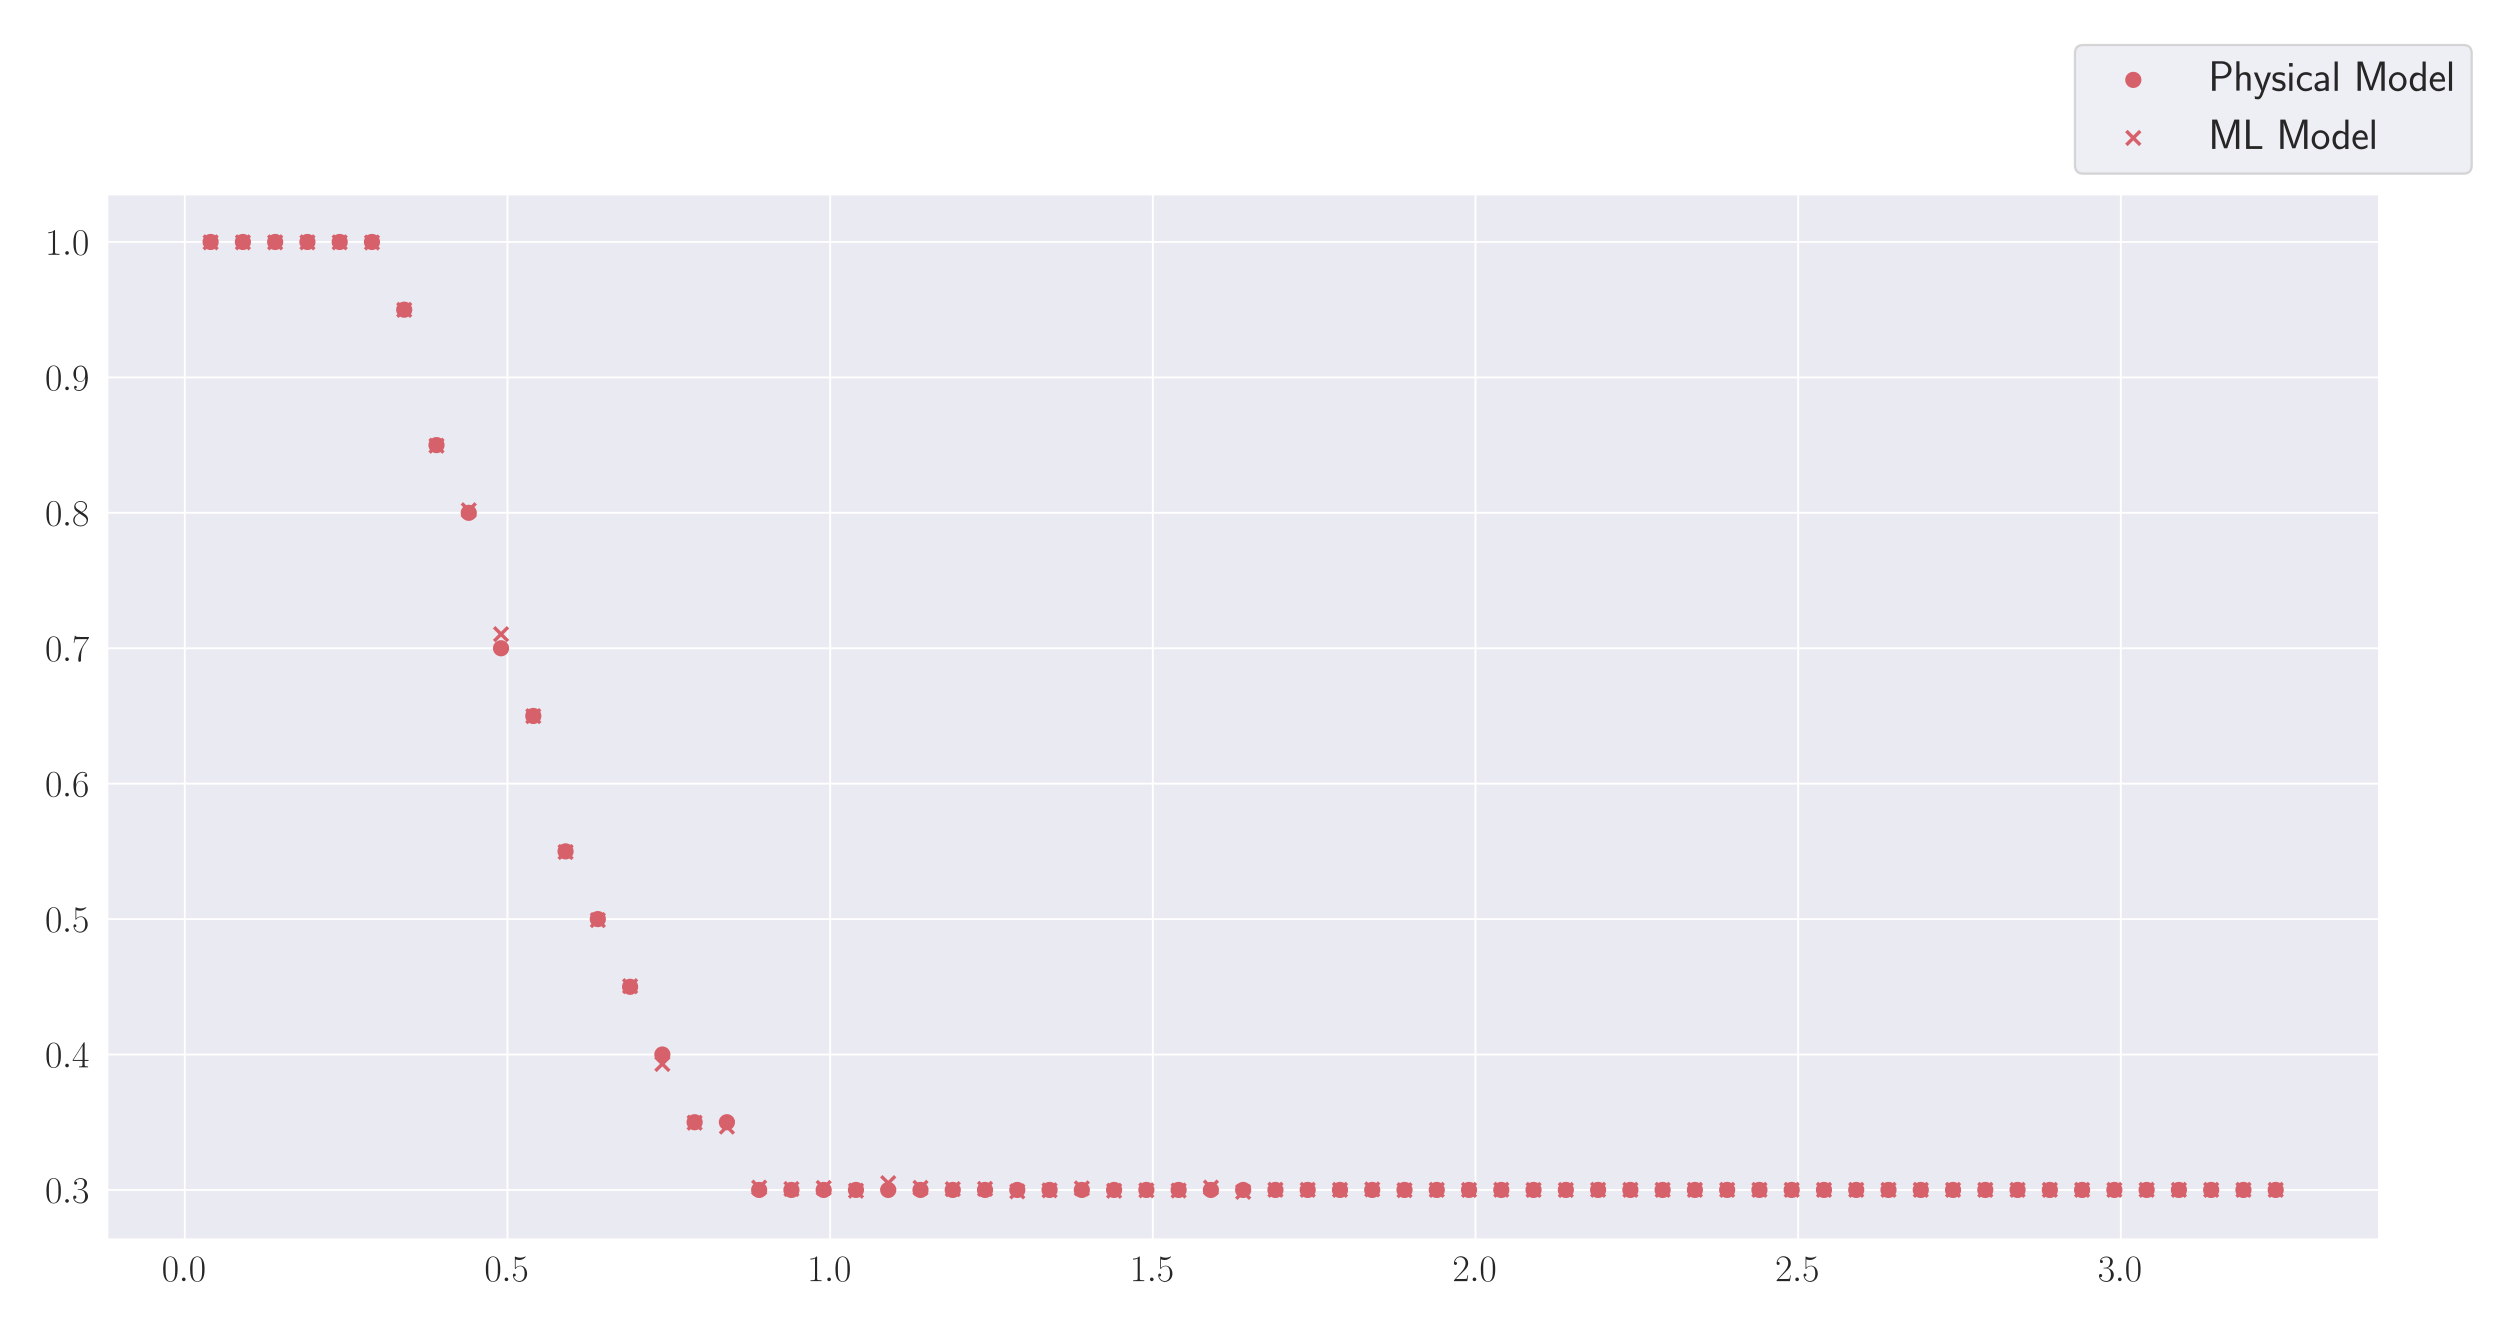 <?xml version="1.0" encoding="utf-8" standalone="no"?>
<!DOCTYPE svg PUBLIC "-//W3C//DTD SVG 1.1//EN"
  "http://www.w3.org/Graphics/SVG/1.1/DTD/svg11.dtd">
<svg xmlns:xlink="http://www.w3.org/1999/xlink" width="1080pt" height="576pt" viewBox="0 0 1080 576" xmlns="http://www.w3.org/2000/svg" version="1.1">
 <defs>
  <style type="text/css">*{stroke-linejoin: round; stroke-linecap: butt}</style>
 </defs>
 <g id="figure_1">
  <g id="patch_1">
   <path d="M 0 576 
L 1080 576 
L 1080 0 
L 0 0 
z
" style="fill: #ffffff"/>
  </g>
  <g id="axes_1">
   <g id="patch_2">
    <path d="M 46.384 535.391 
L 1027.71 535.391 
L 1027.71 84.016 
L 46.384 84.016 
z
" style="fill: #eaeaf2"/>
   </g>
   <g id="matplotlib.axis_1">
    <g id="xtick_1">
     <g id="line2d_1">
      <path d="M 79.838 535.391 
L 79.838 84.016 
" clip-path="url(#pe47f8dc111)" style="fill: none; stroke: #ffffff; stroke-width: 0.8; stroke-linecap: round"/>
     </g>
     <g id="text_1">
      <!-- $\mathdefault{0.0}$ -->
      <g style="fill: #262626" transform="translate(69.866 553.461) scale(0.16 -0.16)">
       <defs>
        <path id="CMR17-30" d="M 2688 2025 
C 2688 2416 2682 3080 2413 3591 
C 2176 4039 1798 4198 1466 4198 
C 1158 4198 768 4058 525 3597 
C 269 3118 243 2524 243 2025 
C 243 1661 250 1106 448 619 
C 723 -39 1216 -128 1466 -128 
C 1760 -128 2208 -7 2470 600 
C 2662 1042 2688 1559 2688 2025 
z
M 1466 -26 
C 1056 -26 813 325 723 812 
C 653 1188 653 1738 653 2096 
C 653 2588 653 2997 736 3387 
C 858 3929 1216 4096 1466 4096 
C 1728 4096 2067 3923 2189 3400 
C 2272 3036 2278 2607 2278 2096 
C 2278 1680 2278 1169 2202 792 
C 2067 95 1690 -26 1466 -26 
z
" transform="scale(0.016)"/>
        <path id="CMMI12-3a" d="M 1178 307 
C 1178 492 1024 619 870 619 
C 685 619 557 466 557 313 
C 557 128 710 0 864 0 
C 1050 0 1178 153 1178 307 
z
" transform="scale(0.016)"/>
       </defs>
       <use xlink:href="#CMR17-30" transform="scale(0.996)"/>
       <use xlink:href="#CMMI12-3a" transform="translate(45.69 0) scale(0.996)"/>
       <use xlink:href="#CMR17-30" transform="translate(72.788 0) scale(0.996)"/>
      </g>
     </g>
    </g>
    <g id="xtick_2">
     <g id="line2d_2">
      <path d="M 219.231 535.391 
L 219.231 84.016 
" clip-path="url(#pe47f8dc111)" style="fill: none; stroke: #ffffff; stroke-width: 0.8; stroke-linecap: round"/>
     </g>
     <g id="text_2">
      <!-- $\mathdefault{0.5}$ -->
      <g style="fill: #262626" transform="translate(209.259 553.461) scale(0.16 -0.16)">
       <defs>
        <path id="CMR17-35" d="M 730 3692 
C 794 3666 1056 3584 1325 3584 
C 1920 3584 2246 3911 2432 4100 
C 2432 4157 2432 4192 2394 4192 
C 2387 4192 2374 4192 2323 4163 
C 2099 4058 1837 3973 1517 3973 
C 1325 3973 1037 3999 723 4139 
C 653 4171 640 4171 634 4171 
C 602 4171 595 4164 595 4037 
L 595 2203 
C 595 2089 595 2057 659 2057 
C 691 2057 704 2070 736 2114 
C 941 2401 1222 2522 1542 2522 
C 1766 2522 2246 2382 2246 1289 
C 2246 1085 2246 715 2054 421 
C 1894 159 1645 25 1370 25 
C 947 25 518 320 403 814 
C 429 807 480 795 506 795 
C 589 795 749 840 749 1038 
C 749 1210 627 1280 506 1280 
C 358 1280 262 1190 262 1011 
C 262 454 704 -128 1382 -128 
C 2042 -128 2669 440 2669 1264 
C 2669 2030 2170 2624 1549 2624 
C 1222 2624 947 2503 730 2274 
L 730 3692 
z
" transform="scale(0.016)"/>
       </defs>
       <use xlink:href="#CMR17-30" transform="scale(0.996)"/>
       <use xlink:href="#CMMI12-3a" transform="translate(45.69 0) scale(0.996)"/>
       <use xlink:href="#CMR17-35" transform="translate(72.788 0) scale(0.996)"/>
      </g>
     </g>
    </g>
    <g id="xtick_3">
     <g id="line2d_3">
      <path d="M 358.624 535.391 
L 358.624 84.016 
" clip-path="url(#pe47f8dc111)" style="fill: none; stroke: #ffffff; stroke-width: 0.8; stroke-linecap: round"/>
     </g>
     <g id="text_3">
      <!-- $\mathdefault{1.0}$ -->
      <g style="fill: #262626" transform="translate(348.652 553.461) scale(0.16 -0.16)">
       <defs>
        <path id="CMR17-31" d="M 1702 4058 
C 1702 4192 1696 4192 1606 4192 
C 1357 3916 979 3827 621 3827 
C 602 3827 570 3827 563 3808 
C 557 3795 557 3782 557 3648 
C 755 3648 1088 3686 1344 3839 
L 1344 461 
C 1344 236 1331 160 781 160 
L 589 160 
L 589 0 
C 896 0 1216 0 1523 0 
C 1830 0 2150 0 2458 0 
L 2458 160 
L 2266 160 
C 1715 160 1702 230 1702 458 
L 1702 4058 
z
" transform="scale(0.016)"/>
       </defs>
       <use xlink:href="#CMR17-31" transform="scale(0.996)"/>
       <use xlink:href="#CMMI12-3a" transform="translate(45.69 0) scale(0.996)"/>
       <use xlink:href="#CMR17-30" transform="translate(72.788 0) scale(0.996)"/>
      </g>
     </g>
    </g>
    <g id="xtick_4">
     <g id="line2d_4">
      <path d="M 498.017 535.391 
L 498.017 84.016 
" clip-path="url(#pe47f8dc111)" style="fill: none; stroke: #ffffff; stroke-width: 0.8; stroke-linecap: round"/>
     </g>
     <g id="text_4">
      <!-- $\mathdefault{1.5}$ -->
      <g style="fill: #262626" transform="translate(488.045 553.461) scale(0.16 -0.16)">
       <use xlink:href="#CMR17-31" transform="scale(0.996)"/>
       <use xlink:href="#CMMI12-3a" transform="translate(45.69 0) scale(0.996)"/>
       <use xlink:href="#CMR17-35" transform="translate(72.788 0) scale(0.996)"/>
      </g>
     </g>
    </g>
    <g id="xtick_5">
     <g id="line2d_5">
      <path d="M 637.41 535.391 
L 637.41 84.016 
" clip-path="url(#pe47f8dc111)" style="fill: none; stroke: #ffffff; stroke-width: 0.8; stroke-linecap: round"/>
     </g>
     <g id="text_5">
      <!-- $\mathdefault{2.0}$ -->
      <g style="fill: #262626" transform="translate(627.438 553.461) scale(0.16 -0.16)">
       <defs>
        <path id="CMR17-32" d="M 2669 989 
L 2554 989 
C 2490 536 2438 459 2413 420 
C 2381 369 1920 369 1830 369 
L 602 369 
C 832 619 1280 1072 1824 1597 
C 2214 1967 2669 2402 2669 3035 
C 2669 3790 2067 4224 1395 4224 
C 691 4224 262 3604 262 3030 
C 262 2780 448 2748 525 2748 
C 589 2748 781 2787 781 3010 
C 781 3207 614 3264 525 3264 
C 486 3264 448 3258 422 3245 
C 544 3790 915 4058 1306 4058 
C 1862 4058 2227 3617 2227 3035 
C 2227 2479 1901 2000 1536 1584 
L 262 146 
L 262 0 
L 2515 0 
L 2669 989 
z
" transform="scale(0.016)"/>
       </defs>
       <use xlink:href="#CMR17-32" transform="scale(0.996)"/>
       <use xlink:href="#CMMI12-3a" transform="translate(45.69 0) scale(0.996)"/>
       <use xlink:href="#CMR17-30" transform="translate(72.788 0) scale(0.996)"/>
      </g>
     </g>
    </g>
    <g id="xtick_6">
     <g id="line2d_6">
      <path d="M 776.803 535.391 
L 776.803 84.016 
" clip-path="url(#pe47f8dc111)" style="fill: none; stroke: #ffffff; stroke-width: 0.8; stroke-linecap: round"/>
     </g>
     <g id="text_6">
      <!-- $\mathdefault{2.5}$ -->
      <g style="fill: #262626" transform="translate(766.831 553.461) scale(0.16 -0.16)">
       <use xlink:href="#CMR17-32" transform="scale(0.996)"/>
       <use xlink:href="#CMMI12-3a" transform="translate(45.69 0) scale(0.996)"/>
       <use xlink:href="#CMR17-35" transform="translate(72.788 0) scale(0.996)"/>
      </g>
     </g>
    </g>
    <g id="xtick_7">
     <g id="line2d_7">
      <path d="M 916.196 535.391 
L 916.196 84.016 
" clip-path="url(#pe47f8dc111)" style="fill: none; stroke: #ffffff; stroke-width: 0.8; stroke-linecap: round"/>
     </g>
     <g id="text_7">
      <!-- $\mathdefault{3.0}$ -->
      <g style="fill: #262626" transform="translate(906.224 553.461) scale(0.16 -0.16)">
       <defs>
        <path id="CMR17-33" d="M 1414 2157 
C 1984 2157 2234 1662 2234 1090 
C 2234 320 1824 25 1453 25 
C 1114 25 563 194 390 693 
C 422 680 454 680 486 680 
C 640 680 755 782 755 948 
C 755 1133 614 1216 486 1216 
C 378 1216 211 1165 211 926 
C 211 335 787 -128 1466 -128 
C 2176 -128 2720 430 2720 1085 
C 2720 1707 2208 2157 1600 2227 
C 2086 2328 2554 2756 2554 3329 
C 2554 3820 2048 4179 1472 4179 
C 890 4179 378 3829 378 3329 
C 378 3110 544 3072 627 3072 
C 762 3072 877 3155 877 3321 
C 877 3486 762 3569 627 3569 
C 602 3569 570 3569 544 3557 
C 730 3959 1235 4032 1459 4032 
C 1683 4032 2106 3925 2106 3320 
C 2106 3143 2080 2828 1862 2550 
C 1670 2304 1453 2304 1242 2284 
C 1210 2284 1062 2269 1037 2269 
C 992 2263 966 2257 966 2208 
C 966 2163 973 2157 1101 2157 
L 1414 2157 
z
" transform="scale(0.016)"/>
       </defs>
       <use xlink:href="#CMR17-33" transform="scale(0.996)"/>
       <use xlink:href="#CMMI12-3a" transform="translate(45.69 0) scale(0.996)"/>
       <use xlink:href="#CMR17-30" transform="translate(72.788 0) scale(0.996)"/>
      </g>
     </g>
    </g>
   </g>
   <g id="matplotlib.axis_2">
    <g id="ytick_1">
     <g id="line2d_8">
      <path d="M 46.384 514.055 
L 1027.71 514.055 
" clip-path="url(#pe47f8dc111)" style="fill: none; stroke: #ffffff; stroke-width: 0.8; stroke-linecap: round"/>
     </g>
     <g id="text_8">
      <!-- $\mathdefault{0.3}$ -->
      <g style="fill: #262626" transform="translate(19.44 519.59) scale(0.16 -0.16)">
       <use xlink:href="#CMR17-30" transform="scale(0.996)"/>
       <use xlink:href="#CMMI12-3a" transform="translate(45.69 0) scale(0.996)"/>
       <use xlink:href="#CMR17-33" transform="translate(72.788 0) scale(0.996)"/>
      </g>
     </g>
    </g>
    <g id="ytick_2">
     <g id="line2d_9">
      <path d="M 46.384 455.552 
L 1027.71 455.552 
" clip-path="url(#pe47f8dc111)" style="fill: none; stroke: #ffffff; stroke-width: 0.8; stroke-linecap: round"/>
     </g>
     <g id="text_9">
      <!-- $\mathdefault{0.4}$ -->
      <g style="fill: #262626" transform="translate(19.44 461.087) scale(0.16 -0.16)">
       <defs>
        <path id="CMR17-34" d="M 2150 4122 
C 2150 4256 2144 4256 2029 4256 
L 128 1254 
L 128 1088 
L 1779 1088 
L 1779 457 
C 1779 224 1766 160 1318 160 
L 1197 160 
L 1197 0 
C 1402 0 1747 0 1965 0 
C 2182 0 2528 0 2733 0 
L 2733 160 
L 2611 160 
C 2163 160 2150 224 2150 457 
L 2150 1088 
L 2803 1088 
L 2803 1254 
L 2150 1254 
L 2150 4122 
z
M 1798 3703 
L 1798 1254 
L 256 1254 
L 1798 3703 
z
" transform="scale(0.016)"/>
       </defs>
       <use xlink:href="#CMR17-30" transform="scale(0.996)"/>
       <use xlink:href="#CMMI12-3a" transform="translate(45.69 0) scale(0.996)"/>
       <use xlink:href="#CMR17-34" transform="translate(72.788 0) scale(0.996)"/>
      </g>
     </g>
    </g>
    <g id="ytick_3">
     <g id="line2d_10">
      <path d="M 46.384 397.049 
L 1027.71 397.049 
" clip-path="url(#pe47f8dc111)" style="fill: none; stroke: #ffffff; stroke-width: 0.8; stroke-linecap: round"/>
     </g>
     <g id="text_10">
      <!-- $\mathdefault{0.5}$ -->
      <g style="fill: #262626" transform="translate(19.44 402.584) scale(0.16 -0.16)">
       <use xlink:href="#CMR17-30" transform="scale(0.996)"/>
       <use xlink:href="#CMMI12-3a" transform="translate(45.69 0) scale(0.996)"/>
       <use xlink:href="#CMR17-35" transform="translate(72.788 0) scale(0.996)"/>
      </g>
     </g>
    </g>
    <g id="ytick_4">
     <g id="line2d_11">
      <path d="M 46.384 338.546 
L 1027.71 338.546 
" clip-path="url(#pe47f8dc111)" style="fill: none; stroke: #ffffff; stroke-width: 0.8; stroke-linecap: round"/>
     </g>
     <g id="text_11">
      <!-- $\mathdefault{0.6}$ -->
      <g style="fill: #262626" transform="translate(19.44 344.08) scale(0.16 -0.16)">
       <defs>
        <path id="CMR17-36" d="M 678 2176 
C 678 3690 1395 4032 1811 4032 
C 1946 4032 2272 4009 2400 3776 
C 2298 3776 2106 3776 2106 3553 
C 2106 3381 2246 3323 2336 3323 
C 2394 3323 2566 3348 2566 3560 
C 2566 3954 2246 4179 1805 4179 
C 1043 4179 243 3390 243 1984 
C 243 253 966 -128 1478 -128 
C 2099 -128 2688 427 2688 1283 
C 2688 2081 2170 2662 1517 2662 
C 1126 2662 838 2407 678 1960 
L 678 2176 
z
M 1478 25 
C 691 25 691 1200 691 1436 
C 691 1896 909 2560 1504 2560 
C 1613 2560 1926 2560 2138 2120 
C 2253 1870 2253 1609 2253 1289 
C 2253 944 2253 690 2118 434 
C 1978 171 1773 25 1478 25 
z
" transform="scale(0.016)"/>
       </defs>
       <use xlink:href="#CMR17-30" transform="scale(0.996)"/>
       <use xlink:href="#CMMI12-3a" transform="translate(45.69 0) scale(0.996)"/>
       <use xlink:href="#CMR17-36" transform="translate(72.788 0) scale(0.996)"/>
      </g>
     </g>
    </g>
    <g id="ytick_5">
     <g id="line2d_12">
      <path d="M 46.384 280.043 
L 1027.71 280.043 
" clip-path="url(#pe47f8dc111)" style="fill: none; stroke: #ffffff; stroke-width: 0.8; stroke-linecap: round"/>
     </g>
     <g id="text_12">
      <!-- $\mathdefault{0.7}$ -->
      <g style="fill: #262626" transform="translate(19.44 285.577) scale(0.16 -0.16)">
       <defs>
        <path id="CMR17-37" d="M 2886 3941 
L 2886 4081 
L 1382 4081 
C 634 4081 621 4165 595 4288 
L 480 4288 
L 294 3094 
L 410 3094 
C 429 3215 474 3540 550 3661 
C 589 3712 1062 3712 1171 3712 
L 2579 3712 
L 1869 2661 
C 1395 1954 1069 999 1069 165 
C 1069 89 1069 -128 1299 -128 
C 1530 -128 1530 89 1530 171 
L 1530 465 
C 1530 1508 1709 2196 2003 2636 
L 2886 3941 
z
" transform="scale(0.016)"/>
       </defs>
       <use xlink:href="#CMR17-30" transform="scale(0.996)"/>
       <use xlink:href="#CMMI12-3a" transform="translate(45.69 0) scale(0.996)"/>
       <use xlink:href="#CMR17-37" transform="translate(72.788 0) scale(0.996)"/>
      </g>
     </g>
    </g>
    <g id="ytick_6">
     <g id="line2d_13">
      <path d="M 46.384 221.539 
L 1027.71 221.539 
" clip-path="url(#pe47f8dc111)" style="fill: none; stroke: #ffffff; stroke-width: 0.8; stroke-linecap: round"/>
     </g>
     <g id="text_13">
      <!-- $\mathdefault{0.8}$ -->
      <g style="fill: #262626" transform="translate(19.44 227.074) scale(0.16 -0.16)">
       <defs>
        <path id="CMR17-38" d="M 1741 2264 
C 2144 2467 2554 2773 2554 3263 
C 2554 3841 1990 4179 1472 4179 
C 890 4179 378 3759 378 3180 
C 378 3021 416 2747 666 2505 
C 730 2442 998 2251 1171 2130 
C 883 1983 211 1634 211 934 
C 211 279 838 -128 1459 -128 
C 2144 -128 2720 362 2720 1010 
C 2720 1590 2330 1857 2074 2029 
L 1741 2264 
z
M 902 2822 
C 851 2854 595 3051 595 3351 
C 595 3739 998 4032 1459 4032 
C 1965 4032 2336 3676 2336 3262 
C 2336 2669 1670 2331 1638 2331 
C 1632 2331 1626 2331 1574 2370 
L 902 2822 
z
M 2080 1519 
C 2176 1449 2483 1240 2483 851 
C 2483 381 2010 25 1472 25 
C 890 25 448 438 448 940 
C 448 1443 838 1862 1280 2060 
L 2080 1519 
z
" transform="scale(0.016)"/>
       </defs>
       <use xlink:href="#CMR17-30" transform="scale(0.996)"/>
       <use xlink:href="#CMMI12-3a" transform="translate(45.69 0) scale(0.996)"/>
       <use xlink:href="#CMR17-38" transform="translate(72.788 0) scale(0.996)"/>
      </g>
     </g>
    </g>
    <g id="ytick_7">
     <g id="line2d_14">
      <path d="M 46.384 163.036 
L 1027.71 163.036 
" clip-path="url(#pe47f8dc111)" style="fill: none; stroke: #ffffff; stroke-width: 0.8; stroke-linecap: round"/>
     </g>
     <g id="text_14">
      <!-- $\mathdefault{0.9}$ -->
      <g style="fill: #262626" transform="translate(19.44 168.571) scale(0.16 -0.16)">
       <defs>
        <path id="CMR17-39" d="M 2253 1864 
C 2253 464 1670 31 1190 31 
C 1043 31 685 31 538 294 
C 704 268 826 357 826 518 
C 826 692 685 749 595 749 
C 538 749 365 723 365 506 
C 365 71 742 -128 1203 -128 
C 1939 -128 2688 674 2688 2073 
C 2688 3817 1971 4179 1485 4179 
C 851 4179 243 3628 243 2778 
C 243 1991 762 1408 1414 1408 
C 1952 1408 2189 1903 2253 2112 
L 2253 1864 
z
M 1427 1510 
C 1254 1510 1011 1542 813 1922 
C 678 2169 678 2461 678 2771 
C 678 3146 678 3405 858 3684 
C 947 3817 1114 4032 1485 4032 
C 2240 4032 2240 2885 2240 2632 
C 2240 2182 2035 1510 1427 1510 
z
" transform="scale(0.016)"/>
       </defs>
       <use xlink:href="#CMR17-30" transform="scale(0.996)"/>
       <use xlink:href="#CMMI12-3a" transform="translate(45.69 0) scale(0.996)"/>
       <use xlink:href="#CMR17-39" transform="translate(72.788 0) scale(0.996)"/>
      </g>
     </g>
    </g>
    <g id="ytick_8">
     <g id="line2d_15">
      <path d="M 46.384 104.533 
L 1027.71 104.533 
" clip-path="url(#pe47f8dc111)" style="fill: none; stroke: #ffffff; stroke-width: 0.8; stroke-linecap: round"/>
     </g>
     <g id="text_15">
      <!-- $\mathdefault{1.0}$ -->
      <g style="fill: #262626" transform="translate(19.44 110.068) scale(0.16 -0.16)">
       <use xlink:href="#CMR17-31" transform="scale(0.996)"/>
       <use xlink:href="#CMMI12-3a" transform="translate(45.69 0) scale(0.996)"/>
       <use xlink:href="#CMR17-30" transform="translate(72.788 0) scale(0.996)"/>
      </g>
     </g>
    </g>
   </g>
   <g id="PathCollection_1">
    <defs>
     <path id="mfd7f23423c" d="M 0 3 
C 0.796 3 1.559 2.684 2.121 2.121 
C 2.684 1.559 3 0.796 3 0 
C 3 -0.796 2.684 -1.559 2.121 -2.121 
C 1.559 -2.684 0.796 -3 0 -3 
C -0.796 -3 -1.559 -2.684 -2.121 -2.121 
C -2.684 -1.559 -3 -0.796 -3 0 
C -3 0.796 -2.684 1.559 -2.121 2.121 
C -1.559 2.684 -0.796 3 0 3 
z
" style="stroke: #d6616b"/>
    </defs>
    <g clip-path="url(#pe47f8dc111)">
     <use xlink:href="#mfd7f23423c" x="90.989" y="104.533" style="fill: #d6616b; stroke: #d6616b"/>
     <use xlink:href="#mfd7f23423c" x="104.929" y="104.533" style="fill: #d6616b; stroke: #d6616b"/>
     <use xlink:href="#mfd7f23423c" x="118.868" y="104.533" style="fill: #d6616b; stroke: #d6616b"/>
     <use xlink:href="#mfd7f23423c" x="132.807" y="104.533" style="fill: #d6616b; stroke: #d6616b"/>
     <use xlink:href="#mfd7f23423c" x="146.746" y="104.533" style="fill: #d6616b; stroke: #d6616b"/>
     <use xlink:href="#mfd7f23423c" x="160.686" y="104.533" style="fill: #d6616b; stroke: #d6616b"/>
     <use xlink:href="#mfd7f23423c" x="174.625" y="133.785" style="fill: #d6616b; stroke: #d6616b"/>
     <use xlink:href="#mfd7f23423c" x="188.564" y="192.288" style="fill: #d6616b; stroke: #d6616b"/>
     <use xlink:href="#mfd7f23423c" x="202.504" y="221.539" style="fill: #d6616b; stroke: #d6616b"/>
     <use xlink:href="#mfd7f23423c" x="216.443" y="280.043" style="fill: #d6616b; stroke: #d6616b"/>
     <use xlink:href="#mfd7f23423c" x="230.382" y="309.294" style="fill: #d6616b; stroke: #d6616b"/>
     <use xlink:href="#mfd7f23423c" x="244.322" y="367.797" style="fill: #d6616b; stroke: #d6616b"/>
     <use xlink:href="#mfd7f23423c" x="258.261" y="397.049" style="fill: #d6616b; stroke: #d6616b"/>
     <use xlink:href="#mfd7f23423c" x="272.2" y="426.3" style="fill: #d6616b; stroke: #d6616b"/>
     <use xlink:href="#mfd7f23423c" x="286.139" y="455.552" style="fill: #d6616b; stroke: #d6616b"/>
     <use xlink:href="#mfd7f23423c" x="300.079" y="484.803" style="fill: #d6616b; stroke: #d6616b"/>
     <use xlink:href="#mfd7f23423c" x="314.018" y="484.803" style="fill: #d6616b; stroke: #d6616b"/>
     <use xlink:href="#mfd7f23423c" x="327.957" y="514.055" style="fill: #d6616b; stroke: #d6616b"/>
     <use xlink:href="#mfd7f23423c" x="341.897" y="514.055" style="fill: #d6616b; stroke: #d6616b"/>
     <use xlink:href="#mfd7f23423c" x="355.836" y="514.055" style="fill: #d6616b; stroke: #d6616b"/>
     <use xlink:href="#mfd7f23423c" x="369.775" y="514.055" style="fill: #d6616b; stroke: #d6616b"/>
     <use xlink:href="#mfd7f23423c" x="383.714" y="514.055" style="fill: #d6616b; stroke: #d6616b"/>
     <use xlink:href="#mfd7f23423c" x="397.654" y="514.055" style="fill: #d6616b; stroke: #d6616b"/>
     <use xlink:href="#mfd7f23423c" x="411.593" y="514.055" style="fill: #d6616b; stroke: #d6616b"/>
     <use xlink:href="#mfd7f23423c" x="425.532" y="514.055" style="fill: #d6616b; stroke: #d6616b"/>
     <use xlink:href="#mfd7f23423c" x="439.472" y="514.055" style="fill: #d6616b; stroke: #d6616b"/>
     <use xlink:href="#mfd7f23423c" x="453.411" y="514.055" style="fill: #d6616b; stroke: #d6616b"/>
     <use xlink:href="#mfd7f23423c" x="467.35" y="514.055" style="fill: #d6616b; stroke: #d6616b"/>
     <use xlink:href="#mfd7f23423c" x="481.29" y="514.055" style="fill: #d6616b; stroke: #d6616b"/>
     <use xlink:href="#mfd7f23423c" x="495.229" y="514.055" style="fill: #d6616b; stroke: #d6616b"/>
     <use xlink:href="#mfd7f23423c" x="509.168" y="514.055" style="fill: #d6616b; stroke: #d6616b"/>
     <use xlink:href="#mfd7f23423c" x="523.107" y="514.055" style="fill: #d6616b; stroke: #d6616b"/>
     <use xlink:href="#mfd7f23423c" x="537.047" y="514.055" style="fill: #d6616b; stroke: #d6616b"/>
     <use xlink:href="#mfd7f23423c" x="550.986" y="514.055" style="fill: #d6616b; stroke: #d6616b"/>
     <use xlink:href="#mfd7f23423c" x="564.925" y="514.055" style="fill: #d6616b; stroke: #d6616b"/>
     <use xlink:href="#mfd7f23423c" x="578.865" y="514.055" style="fill: #d6616b; stroke: #d6616b"/>
     <use xlink:href="#mfd7f23423c" x="592.804" y="514.055" style="fill: #d6616b; stroke: #d6616b"/>
     <use xlink:href="#mfd7f23423c" x="606.743" y="514.055" style="fill: #d6616b; stroke: #d6616b"/>
     <use xlink:href="#mfd7f23423c" x="620.683" y="514.055" style="fill: #d6616b; stroke: #d6616b"/>
     <use xlink:href="#mfd7f23423c" x="634.622" y="514.055" style="fill: #d6616b; stroke: #d6616b"/>
     <use xlink:href="#mfd7f23423c" x="648.561" y="514.055" style="fill: #d6616b; stroke: #d6616b"/>
     <use xlink:href="#mfd7f23423c" x="662.5" y="514.055" style="fill: #d6616b; stroke: #d6616b"/>
     <use xlink:href="#mfd7f23423c" x="676.44" y="514.055" style="fill: #d6616b; stroke: #d6616b"/>
     <use xlink:href="#mfd7f23423c" x="690.379" y="514.055" style="fill: #d6616b; stroke: #d6616b"/>
     <use xlink:href="#mfd7f23423c" x="704.318" y="514.055" style="fill: #d6616b; stroke: #d6616b"/>
     <use xlink:href="#mfd7f23423c" x="718.258" y="514.055" style="fill: #d6616b; stroke: #d6616b"/>
     <use xlink:href="#mfd7f23423c" x="732.197" y="514.055" style="fill: #d6616b; stroke: #d6616b"/>
     <use xlink:href="#mfd7f23423c" x="746.136" y="514.055" style="fill: #d6616b; stroke: #d6616b"/>
     <use xlink:href="#mfd7f23423c" x="760.076" y="514.055" style="fill: #d6616b; stroke: #d6616b"/>
     <use xlink:href="#mfd7f23423c" x="774.015" y="514.055" style="fill: #d6616b; stroke: #d6616b"/>
     <use xlink:href="#mfd7f23423c" x="787.954" y="514.055" style="fill: #d6616b; stroke: #d6616b"/>
     <use xlink:href="#mfd7f23423c" x="801.893" y="514.055" style="fill: #d6616b; stroke: #d6616b"/>
     <use xlink:href="#mfd7f23423c" x="815.833" y="514.055" style="fill: #d6616b; stroke: #d6616b"/>
     <use xlink:href="#mfd7f23423c" x="829.772" y="514.055" style="fill: #d6616b; stroke: #d6616b"/>
     <use xlink:href="#mfd7f23423c" x="843.711" y="514.055" style="fill: #d6616b; stroke: #d6616b"/>
     <use xlink:href="#mfd7f23423c" x="857.651" y="514.055" style="fill: #d6616b; stroke: #d6616b"/>
     <use xlink:href="#mfd7f23423c" x="871.59" y="514.055" style="fill: #d6616b; stroke: #d6616b"/>
     <use xlink:href="#mfd7f23423c" x="885.529" y="514.055" style="fill: #d6616b; stroke: #d6616b"/>
     <use xlink:href="#mfd7f23423c" x="899.468" y="514.055" style="fill: #d6616b; stroke: #d6616b"/>
     <use xlink:href="#mfd7f23423c" x="913.408" y="514.055" style="fill: #d6616b; stroke: #d6616b"/>
     <use xlink:href="#mfd7f23423c" x="927.347" y="514.055" style="fill: #d6616b; stroke: #d6616b"/>
     <use xlink:href="#mfd7f23423c" x="941.286" y="514.055" style="fill: #d6616b; stroke: #d6616b"/>
     <use xlink:href="#mfd7f23423c" x="955.226" y="514.055" style="fill: #d6616b; stroke: #d6616b"/>
     <use xlink:href="#mfd7f23423c" x="969.165" y="514.055" style="fill: #d6616b; stroke: #d6616b"/>
     <use xlink:href="#mfd7f23423c" x="983.104" y="514.055" style="fill: #d6616b; stroke: #d6616b"/>
    </g>
   </g>
   <g id="PathCollection_2">
    <defs>
     <path id="mdfe2e1d133" d="M -3 3 
L 3 -3 
M -3 -3 
L 3 3 
" style="stroke: #d6616b; stroke-width: 1.5"/>
    </defs>
    <g clip-path="url(#pe47f8dc111)">
     <use xlink:href="#mdfe2e1d133" x="90.989" y="104.698" style="fill: #d6616b; stroke: #d6616b; stroke-width: 1.5"/>
     <use xlink:href="#mdfe2e1d133" x="104.929" y="104.698" style="fill: #d6616b; stroke: #d6616b; stroke-width: 1.5"/>
     <use xlink:href="#mdfe2e1d133" x="118.868" y="104.698" style="fill: #d6616b; stroke: #d6616b; stroke-width: 1.5"/>
     <use xlink:href="#mdfe2e1d133" x="132.807" y="104.698" style="fill: #d6616b; stroke: #d6616b; stroke-width: 1.5"/>
     <use xlink:href="#mdfe2e1d133" x="146.746" y="104.698" style="fill: #d6616b; stroke: #d6616b; stroke-width: 1.5"/>
     <use xlink:href="#mdfe2e1d133" x="160.686" y="104.76" style="fill: #d6616b; stroke: #d6616b; stroke-width: 1.5"/>
     <use xlink:href="#mdfe2e1d133" x="174.625" y="133.858" style="fill: #d6616b; stroke: #d6616b; stroke-width: 1.5"/>
     <use xlink:href="#mdfe2e1d133" x="188.564" y="192.548" style="fill: #d6616b; stroke: #d6616b; stroke-width: 1.5"/>
     <use xlink:href="#mdfe2e1d133" x="202.504" y="220.434" style="fill: #d6616b; stroke: #d6616b; stroke-width: 1.5"/>
     <use xlink:href="#mdfe2e1d133" x="216.443" y="273.96" style="fill: #d6616b; stroke: #d6616b; stroke-width: 1.5"/>
     <use xlink:href="#mdfe2e1d133" x="230.382" y="309.381" style="fill: #d6616b; stroke: #d6616b; stroke-width: 1.5"/>
     <use xlink:href="#mdfe2e1d133" x="244.322" y="368.063" style="fill: #d6616b; stroke: #d6616b; stroke-width: 1.5"/>
     <use xlink:href="#mdfe2e1d133" x="258.261" y="397.489" style="fill: #d6616b; stroke: #d6616b; stroke-width: 1.5"/>
     <use xlink:href="#mdfe2e1d133" x="272.2" y="426.029" style="fill: #d6616b; stroke: #d6616b; stroke-width: 1.5"/>
     <use xlink:href="#mdfe2e1d133" x="286.139" y="459.631" style="fill: #d6616b; stroke: #d6616b; stroke-width: 1.5"/>
     <use xlink:href="#mdfe2e1d133" x="300.079" y="485.011" style="fill: #d6616b; stroke: #d6616b; stroke-width: 1.5"/>
     <use xlink:href="#mdfe2e1d133" x="314.018" y="486.706" style="fill: #d6616b; stroke: #d6616b; stroke-width: 1.5"/>
     <use xlink:href="#mdfe2e1d133" x="327.957" y="513.056" style="fill: #d6616b; stroke: #d6616b; stroke-width: 1.5"/>
     <use xlink:href="#mdfe2e1d133" x="341.897" y="513.645" style="fill: #d6616b; stroke: #d6616b; stroke-width: 1.5"/>
     <use xlink:href="#mdfe2e1d133" x="355.836" y="513.209" style="fill: #d6616b; stroke: #d6616b; stroke-width: 1.5"/>
     <use xlink:href="#mdfe2e1d133" x="369.775" y="514.383" style="fill: #d6616b; stroke: #d6616b; stroke-width: 1.5"/>
     <use xlink:href="#mdfe2e1d133" x="383.714" y="511.129" style="fill: #d6616b; stroke: #d6616b; stroke-width: 1.5"/>
     <use xlink:href="#mdfe2e1d133" x="397.654" y="513.157" style="fill: #d6616b; stroke: #d6616b; stroke-width: 1.5"/>
     <use xlink:href="#mdfe2e1d133" x="411.593" y="513.699" style="fill: #d6616b; stroke: #d6616b; stroke-width: 1.5"/>
     <use xlink:href="#mdfe2e1d133" x="425.532" y="513.597" style="fill: #d6616b; stroke: #d6616b; stroke-width: 1.5"/>
     <use xlink:href="#mdfe2e1d133" x="439.472" y="514.666" style="fill: #d6616b; stroke: #d6616b; stroke-width: 1.5"/>
     <use xlink:href="#mdfe2e1d133" x="453.411" y="514.218" style="fill: #d6616b; stroke: #d6616b; stroke-width: 1.5"/>
     <use xlink:href="#mdfe2e1d133" x="467.35" y="513.389" style="fill: #d6616b; stroke: #d6616b; stroke-width: 1.5"/>
     <use xlink:href="#mdfe2e1d133" x="481.29" y="514.419" style="fill: #d6616b; stroke: #d6616b; stroke-width: 1.5"/>
     <use xlink:href="#mdfe2e1d133" x="495.229" y="514.221" style="fill: #d6616b; stroke: #d6616b; stroke-width: 1.5"/>
     <use xlink:href="#mdfe2e1d133" x="509.168" y="514.308" style="fill: #d6616b; stroke: #d6616b; stroke-width: 1.5"/>
     <use xlink:href="#mdfe2e1d133" x="523.107" y="513.042" style="fill: #d6616b; stroke: #d6616b; stroke-width: 1.5"/>
     <use xlink:href="#mdfe2e1d133" x="537.047" y="514.874" style="fill: #d6616b; stroke: #d6616b; stroke-width: 1.5"/>
     <use xlink:href="#mdfe2e1d133" x="550.986" y="513.978" style="fill: #d6616b; stroke: #d6616b; stroke-width: 1.5"/>
     <use xlink:href="#mdfe2e1d133" x="564.925" y="514" style="fill: #d6616b; stroke: #d6616b; stroke-width: 1.5"/>
     <use xlink:href="#mdfe2e1d133" x="578.865" y="514.022" style="fill: #d6616b; stroke: #d6616b; stroke-width: 1.5"/>
     <use xlink:href="#mdfe2e1d133" x="592.804" y="513.823" style="fill: #d6616b; stroke: #d6616b; stroke-width: 1.5"/>
     <use xlink:href="#mdfe2e1d133" x="606.743" y="514.157" style="fill: #d6616b; stroke: #d6616b; stroke-width: 1.5"/>
     <use xlink:href="#mdfe2e1d133" x="620.683" y="514.013" style="fill: #d6616b; stroke: #d6616b; stroke-width: 1.5"/>
     <use xlink:href="#mdfe2e1d133" x="634.622" y="514.045" style="fill: #d6616b; stroke: #d6616b; stroke-width: 1.5"/>
     <use xlink:href="#mdfe2e1d133" x="648.561" y="513.976" style="fill: #d6616b; stroke: #d6616b; stroke-width: 1.5"/>
     <use xlink:href="#mdfe2e1d133" x="662.5" y="514.049" style="fill: #d6616b; stroke: #d6616b; stroke-width: 1.5"/>
     <use xlink:href="#mdfe2e1d133" x="676.44" y="514.066" style="fill: #d6616b; stroke: #d6616b; stroke-width: 1.5"/>
     <use xlink:href="#mdfe2e1d133" x="690.379" y="513.978" style="fill: #d6616b; stroke: #d6616b; stroke-width: 1.5"/>
     <use xlink:href="#mdfe2e1d133" x="704.318" y="514.012" style="fill: #d6616b; stroke: #d6616b; stroke-width: 1.5"/>
     <use xlink:href="#mdfe2e1d133" x="718.258" y="514.009" style="fill: #d6616b; stroke: #d6616b; stroke-width: 1.5"/>
     <use xlink:href="#mdfe2e1d133" x="732.197" y="514.007" style="fill: #d6616b; stroke: #d6616b; stroke-width: 1.5"/>
     <use xlink:href="#mdfe2e1d133" x="746.136" y="514.017" style="fill: #d6616b; stroke: #d6616b; stroke-width: 1.5"/>
     <use xlink:href="#mdfe2e1d133" x="760.076" y="514.017" style="fill: #d6616b; stroke: #d6616b; stroke-width: 1.5"/>
     <use xlink:href="#mdfe2e1d133" x="774.015" y="514.017" style="fill: #d6616b; stroke: #d6616b; stroke-width: 1.5"/>
     <use xlink:href="#mdfe2e1d133" x="787.954" y="514.017" style="fill: #d6616b; stroke: #d6616b; stroke-width: 1.5"/>
     <use xlink:href="#mdfe2e1d133" x="801.893" y="514.017" style="fill: #d6616b; stroke: #d6616b; stroke-width: 1.5"/>
     <use xlink:href="#mdfe2e1d133" x="815.833" y="514.017" style="fill: #d6616b; stroke: #d6616b; stroke-width: 1.5"/>
     <use xlink:href="#mdfe2e1d133" x="829.772" y="514.017" style="fill: #d6616b; stroke: #d6616b; stroke-width: 1.5"/>
     <use xlink:href="#mdfe2e1d133" x="843.711" y="514.017" style="fill: #d6616b; stroke: #d6616b; stroke-width: 1.5"/>
     <use xlink:href="#mdfe2e1d133" x="857.651" y="514.017" style="fill: #d6616b; stroke: #d6616b; stroke-width: 1.5"/>
     <use xlink:href="#mdfe2e1d133" x="871.59" y="514.017" style="fill: #d6616b; stroke: #d6616b; stroke-width: 1.5"/>
     <use xlink:href="#mdfe2e1d133" x="885.529" y="514.017" style="fill: #d6616b; stroke: #d6616b; stroke-width: 1.5"/>
     <use xlink:href="#mdfe2e1d133" x="899.468" y="514.017" style="fill: #d6616b; stroke: #d6616b; stroke-width: 1.5"/>
     <use xlink:href="#mdfe2e1d133" x="913.408" y="514.017" style="fill: #d6616b; stroke: #d6616b; stroke-width: 1.5"/>
     <use xlink:href="#mdfe2e1d133" x="927.347" y="514.017" style="fill: #d6616b; stroke: #d6616b; stroke-width: 1.5"/>
     <use xlink:href="#mdfe2e1d133" x="941.286" y="514.017" style="fill: #d6616b; stroke: #d6616b; stroke-width: 1.5"/>
     <use xlink:href="#mdfe2e1d133" x="955.226" y="514.017" style="fill: #d6616b; stroke: #d6616b; stroke-width: 1.5"/>
     <use xlink:href="#mdfe2e1d133" x="969.165" y="514.017" style="fill: #d6616b; stroke: #d6616b; stroke-width: 1.5"/>
     <use xlink:href="#mdfe2e1d133" x="983.104" y="514.017" style="fill: #d6616b; stroke: #d6616b; stroke-width: 1.5"/>
    </g>
   </g>
   <g id="patch_3">
    <path d="M 46.384 535.391 
L 46.384 84.016 
" style="fill: none; stroke: #ffffff; stroke-width: 0.8; stroke-linejoin: miter; stroke-linecap: square"/>
   </g>
   <g id="patch_4">
    <path d="M 1027.71 535.391 
L 1027.71 84.016 
" style="fill: none; stroke: #ffffff; stroke-width: 0.8; stroke-linejoin: miter; stroke-linecap: square"/>
   </g>
   <g id="patch_5">
    <path d="M 46.384 535.391 
L 1027.71 535.391 
" style="fill: none; stroke: #ffffff; stroke-width: 0.8; stroke-linejoin: miter; stroke-linecap: square"/>
   </g>
   <g id="patch_6">
    <path d="M 46.384 84.016 
L 1027.71 84.016 
" style="fill: none; stroke: #ffffff; stroke-width: 0.8; stroke-linejoin: miter; stroke-linecap: square"/>
   </g>
   <g id="legend_1">
    <g id="patch_7">
     <path d="M 899.989 75.016 
L 1064.176 75.016 
Q 1067.776 75.016 1067.776 71.416 
L 1067.776 23.04 
Q 1067.776 19.44 1064.176 19.44 
L 899.989 19.44 
Q 896.389 19.44 896.389 23.04 
L 896.389 71.416 
Q 896.389 75.016 899.989 75.016 
z
" style="fill: #eaeaf2; opacity: 0.8; stroke: #cccccc; stroke-linejoin: miter"/>
    </g>
    <g id="PathCollection_3">
     <g>
      <use xlink:href="#mfd7f23423c" x="921.589" y="34.515" style="fill: #d6616b; stroke: #d6616b"/>
     </g>
    </g>
    <g id="text_16">
     <!-- Physical Model -->
     <g style="fill: #262626" transform="translate(953.989 39.24) scale(0.18 -0.18)">
      <defs>
       <path id="CMSS17-50" d="M 2106 1856 
C 2874 1856 3501 2453 3501 3158 
C 3501 3850 2899 4453 2067 4453 
L 570 4453 
L 570 0 
L 1107 0 
L 1107 1856 
L 2106 1856 
z
M 1926 4096 
C 2669 4096 2995 3627 2995 3157 
C 2995 2720 2694 2226 1926 2226 
L 1094 2226 
L 1094 4096 
L 1926 4096 
z
" transform="scale(0.016)"/>
       <path id="CMSS17-68" d="M 2618 1891 
C 2618 2292 2522 2820 1798 2820 
C 1395 2820 1133 2623 947 2407 
L 947 4448 
L 474 4448 
L 474 32 
L 960 32 
L 960 1573 
C 960 1973 1114 2432 1549 2432 
C 2112 2432 2131 2056 2131 1839 
L 2131 32 
L 2618 32 
L 2618 1891 
z
" transform="scale(0.016)"/>
       <path id="CMSS17-79" d="M 2675 2752 
L 2176 2752 
C 1632 1294 1446 702 1434 383 
L 1427 383 
C 1408 696 1126 1460 902 2007 
L 602 2752 
L 83 2752 
L 1216 13 
C 1146 -178 1043 -465 1011 -529 
C 870 -885 774 -885 672 -885 
C 646 -885 442 -885 211 -809 
L 250 -1229 
C 410 -1261 570 -1280 685 -1280 
C 845 -1280 1165 -1280 1459 -497 
L 2675 2752 
z
" transform="scale(0.016)"/>
       <path id="CMSS17-73" d="M 2061 2627 
C 1683 2807 1389 2807 1197 2807 
C 742 2807 198 2648 198 2003 
C 198 1359 902 1218 1094 1179 
C 1389 1122 1715 1058 1715 740 
C 1715 337 1254 337 1171 337 
C 915 337 563 407 243 638 
L 166 210 
C 531 0 883 -64 1178 -64 
C 1965 -64 2163 416 2163 781 
C 2163 1094 1984 1305 1862 1401 
C 1651 1568 1574 1587 1050 1696 
C 960 1709 646 1779 646 2066 
C 646 2432 1050 2432 1139 2432 
C 1555 2432 1811 2303 1984 2208 
L 2061 2627 
z
" transform="scale(0.016)"/>
       <path id="CMSS17-69" d="M 979 4183 
L 442 4183 
L 442 3648 
L 979 3648 
L 979 4183 
z
M 947 2739 
L 474 2739 
L 474 0 
L 947 0 
L 947 2739 
z
" transform="scale(0.016)"/>
       <path id="CMSS17-63" d="M 2464 2541 
C 2464 2585 2170 2714 2093 2739 
C 1882 2816 1613 2816 1542 2816 
C 710 2816 211 2093 211 1363 
C 211 595 768 -64 1517 -64 
C 1946 -64 2253 76 2502 242 
L 2464 664 
C 2189 453 1869 337 1523 337 
C 1024 337 698 774 698 1369 
C 698 1831 909 2414 1549 2414 
C 1901 2414 2099 2343 2394 2145 
L 2464 2541 
z
" transform="scale(0.016)"/>
       <path id="CMSS17-61" d="M 2406 1791 
C 2406 2392 1978 2808 1402 2808 
C 1120 2808 813 2757 461 2553 
L 499 2135 
C 659 2248 934 2432 1395 2432 
C 1722 2432 1920 2180 1920 1782 
L 1920 1536 
C 896 1536 256 1238 256 726 
C 256 461 416 -64 947 -64 
C 1043 -64 1562 -64 1933 217 
L 1933 -19 
L 2406 -19 
L 2406 1791 
z
M 1920 816 
C 1920 701 1920 548 1728 434 
C 1562 325 1350 325 1261 325 
C 941 325 723 511 723 744 
C 723 1211 1722 1211 1920 1211 
L 1920 816 
z
" transform="scale(0.016)"/>
       <path id="CMSS17-6c" d="M 947 4416 
L 474 4416 
L 474 0 
L 947 0 
L 947 4416 
z
" transform="scale(0.016)"/>
       <path id="CMSS17-4d" d="M 3194 2371 
L 2886 1473 
C 2835 1307 2662 791 2624 587 
L 2618 587 
C 2598 715 2560 849 2458 1174 
C 2400 1365 2336 1562 2272 1741 
L 1325 4416 
L 576 4416 
L 576 0 
L 1075 0 
L 1075 3900 
L 1082 3900 
C 1082 3894 1139 3613 1530 2499 
L 2374 96 
L 2848 96 
L 3610 2231 
C 3661 2378 3821 2843 3891 3066 
C 3955 3257 4115 3728 4154 3913 
L 4160 3913 
L 4160 0 
L 4666 0 
L 4666 4416 
L 3923 4416 
L 3194 2371 
z
" transform="scale(0.016)"/>
       <path id="CMSS17-6f" d="M 2829 1356 
C 2829 2176 2221 2816 1504 2816 
C 768 2816 173 2157 173 1356 
C 173 544 787 -64 1498 -64 
C 2227 -64 2829 563 2829 1356 
z
M 1504 337 
C 1050 337 659 709 659 1408 
C 659 2151 1114 2427 1498 2427 
C 1914 2427 2342 2126 2342 1408 
C 2342 683 1926 337 1504 337 
z
" transform="scale(0.016)"/>
       <path id="CMSS17-64" d="M 2611 4416 
L 2138 4416 
L 2138 2438 
C 1939 2603 1613 2756 1254 2756 
C 672 2756 211 2131 211 1347 
C 211 562 666 -64 1235 -64 
C 1677 -64 1971 172 2125 306 
L 2125 -13 
L 2611 -13 
L 2611 4416 
z
M 2125 836 
C 2125 747 2125 653 1926 482 
C 1798 375 1645 325 1498 325 
C 1152 325 698 576 698 1340 
C 698 2134 1210 2368 1562 2368 
C 1798 2368 1990 2254 2125 2065 
L 2125 836 
z
" transform="scale(0.016)"/>
       <path id="CMSS17-65" d="M 2502 1377 
C 2502 1590 2490 2003 2285 2345 
C 2061 2713 1696 2816 1421 2816 
C 755 2816 192 2188 192 1375 
C 192 582 774 -64 1510 -64 
C 1798 -64 2150 19 2470 248 
C 2470 274 2458 414 2451 420 
C 2451 433 2432 630 2432 656 
C 2125 407 1773 325 1517 325 
C 1107 325 666 667 646 1377 
L 2502 1377 
z
M 698 1728 
C 781 2084 1062 2421 1421 2421 
C 1517 2421 1965 2421 2080 1728 
L 698 1728 
z
" transform="scale(0.016)"/>
      </defs>
      <use xlink:href="#CMSS17-50" transform="scale(0.996)"/>
      <use xlink:href="#CMSS17-68" transform="translate(59.736 0) scale(0.996)"/>
      <use xlink:href="#CMSS17-79" transform="translate(107.941 0) scale(0.996)"/>
      <use xlink:href="#CMSS17-73" transform="translate(150.941 0) scale(0.996)"/>
      <use xlink:href="#CMSS17-69" transform="translate(186.854 0) scale(0.996)"/>
      <use xlink:href="#CMSS17-63" transform="translate(209.035 0) scale(0.996)"/>
      <use xlink:href="#CMSS17-61" transform="translate(250.674 0) scale(0.996)"/>
      <use xlink:href="#CMSS17-6c" transform="translate(295.596 0) scale(0.996)"/>
      <use xlink:href="#CMSS17-4d" transform="translate(349.006 0) scale(0.996)"/>
      <use xlink:href="#CMSS17-6f" transform="translate(430.682 0) scale(0.996)"/>
      <use xlink:href="#CMSS17-64" transform="translate(480.128 0) scale(0.996)"/>
      <use xlink:href="#CMSS17-65" transform="translate(528.333 0) scale(0.996)"/>
      <use xlink:href="#CMSS17-6c" transform="translate(569.971 0) scale(0.996)"/>
     </g>
    </g>
    <g id="PathCollection_4">
     <g>
      <use xlink:href="#mdfe2e1d133" x="921.589" y="59.603" style="fill: #d6616b; stroke: #d6616b; stroke-width: 1.5"/>
     </g>
    </g>
    <g id="text_17">
     <!-- ML Model -->
     <g style="fill: #262626" transform="translate(953.989 64.328) scale(0.18 -0.18)">
      <defs>
       <path id="CMSS17-4c" d="M 1670 414 
C 1594 414 1517 414 1440 414 
L 1101 414 
L 1101 4416 
L 563 4416 
L 563 0 
L 3002 0 
L 3002 414 
L 1670 414 
z
" transform="scale(0.016)"/>
      </defs>
      <use xlink:href="#CMSS17-4d" transform="scale(0.996)"/>
      <use xlink:href="#CMSS17-4c" transform="translate(81.676 0) scale(0.996)"/>
      <use xlink:href="#CMSS17-4d" transform="translate(163.592 0) scale(0.996)"/>
      <use xlink:href="#CMSS17-6f" transform="translate(245.268 0) scale(0.996)"/>
      <use xlink:href="#CMSS17-64" transform="translate(294.714 0) scale(0.996)"/>
      <use xlink:href="#CMSS17-65" transform="translate(342.919 0) scale(0.996)"/>
      <use xlink:href="#CMSS17-6c" transform="translate(384.558 0) scale(0.996)"/>
     </g>
    </g>
   </g>
  </g>
 </g>
 <defs>
  <clipPath id="pe47f8dc111">
   <rect x="46.384" y="84.016" width="981.326" height="451.375"/>
  </clipPath>
 </defs>
</svg>
